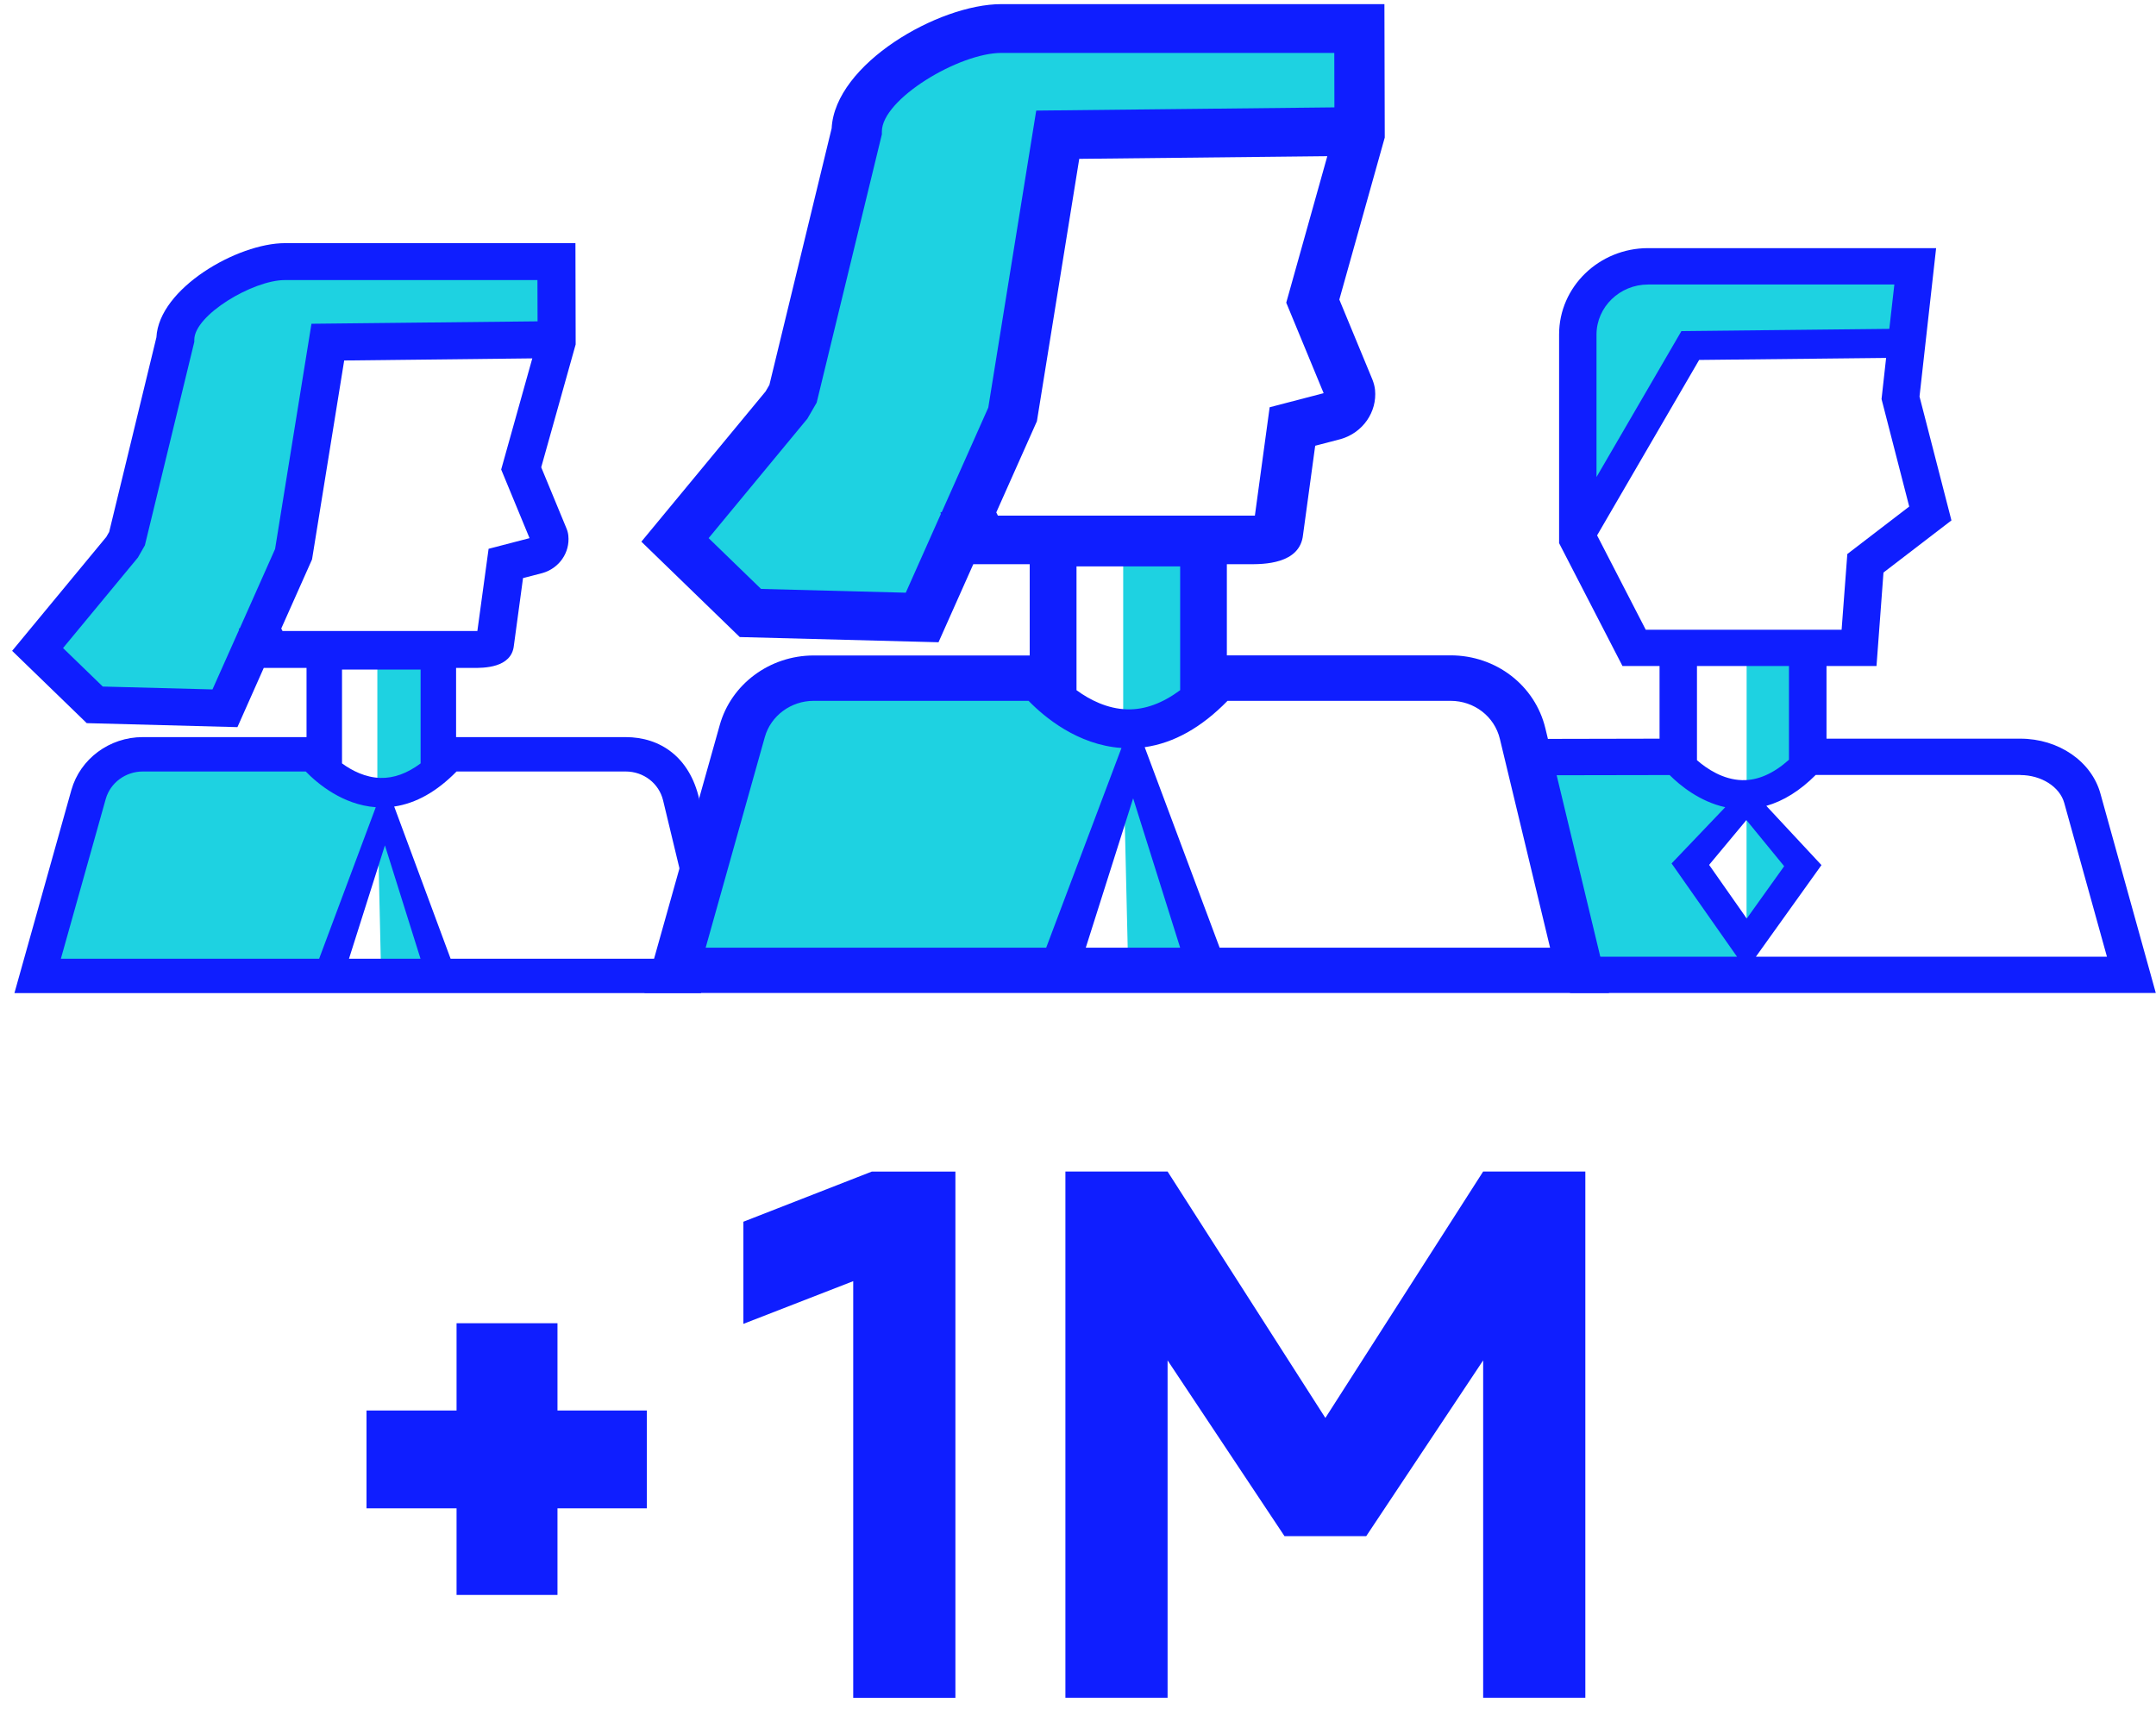 <svg width="140" height="111" viewBox="0 0 140 111" fill="none" xmlns="http://www.w3.org/2000/svg">
<path d="M104.035 18.384C104.035 18.384 109.273 16.994 123.524 18.125L123.167 22.295L110.083 22.447L102.973 35.001L102.557 20.84L104.035 18.384Z" fill="#1ED2E1"/>
<path d="M108.974 49.154H99.032C99.032 49.154 98.936 48.895 100.429 54.801C101.953 60.83 102.807 63.358 102.807 63.358L114.108 63.315L110.14 56.314L113.41 51.754L108.974 49.154Z" fill="#1ED2E1"/>
<path d="M117.066 42.355H113.418V51.755C113.418 51.755 115.825 51.921 116.851 49.162C117.869 46.396 117.066 42.355 117.066 42.355Z" fill="#1ED2E1"/>
<path d="M113.413 52.865V60.501L116.4 56.222L113.413 52.865Z" fill="#1ED2E1"/>
<path d="M136.391 51.539C135.812 49.443 133.672 47.973 131.19 47.973H118.604V43.255H121.851L122.304 37.183L126.717 33.798L124.644 25.753L125.722 16.115H107.02C103.833 16.115 101.24 18.629 101.24 21.719V35.275L105.356 43.255H107.763V47.973L100.653 47.988C98.268 47.988 99.271 49.911 98.624 51.906L101.953 64.489H139.987L136.391 51.539ZM131.19 50.336C132.55 50.336 133.754 51.099 134.043 52.151L136.815 62.134H114.019L118.277 56.184L114.696 52.338C115.81 52.021 116.887 51.351 117.905 50.328H131.19V50.336ZM113.403 53.26L115.855 56.256L113.425 59.656L110.981 56.17L113.403 53.26ZM107.02 18.478H123.01L122.683 21.359L109.183 21.503L103.669 30.982V21.719C103.677 19.933 105.178 18.478 107.02 18.478ZM106.864 40.893L103.707 34.77L110.334 23.376L122.475 23.246L122.178 25.918L123.976 32.898L119.956 35.981L119.585 40.9H118.604H107.763H106.864V40.893ZM116.167 43.255V49.342C115.164 50.242 114.138 50.696 113.113 50.667C111.894 50.631 110.854 49.947 110.193 49.371V43.255H116.167ZM100.794 52.554C101.128 51.531 99.316 50.35 100.645 50.35L108.417 50.336C109.101 51.02 110.371 52.057 112.028 52.425L108.544 56.076L112.794 62.134H103.632L100.794 52.554Z" fill="#0F1EFF"/>
<path d="M61.01 3.3C61.01 3.3 68.031 1.434 87.134 2.947L86.658 8.536L69.124 8.738L63.417 31.614L59.881 40.099L48.728 39.804L44.181 34.639L51.708 25.924L55.802 7.557L61.01 3.3Z" fill="#1ED2E1"/>
<path d="M68.357 44.038H52.063C52.063 44.038 49.114 43.159 46.9 50.931C44.685 58.703 43.459 63.017 43.459 63.017L69.286 62.952L71.746 54.129L73.588 47.517L68.357 44.038Z" fill="#1ED2E1"/>
<path d="M77.831 34.92H72.935V47.518C72.935 47.518 76.159 47.741 77.534 44.039C78.908 40.336 77.831 34.92 77.831 34.92Z" fill="#1ED2E1"/>
<path d="M72.935 49.018L73.269 63.358L77.586 62.134L72.935 49.018Z" fill="#1ED2E1"/>
<path d="M52.836 42.57C49.99 42.57 47.479 44.428 46.736 47.093L41.847 64.488H104.482L100.351 47.309C99.682 44.514 97.148 42.562 94.191 42.562H79.666V36.642H80.966H81.085C82.006 36.649 84.421 36.656 84.614 34.726L85.402 28.949L87.059 28.517C88.493 28.106 89.429 26.759 89.288 25.319C89.265 25.096 89.206 24.88 89.117 24.649L86.969 19.456L89.919 8.933L89.897 0.268H65.021C60.942 0.268 54.218 4.15 54.003 8.335L49.961 24.995L49.715 25.42L41.647 35.179L48.036 41.374L60.942 41.712L63.201 36.642H66.864V42.57H52.836ZM61.158 33.249L61.061 33.292L61.098 33.372L58.817 38.493L49.418 38.248L46.015 34.949L52.427 27.192L53.029 26.154L57.264 8.724V8.544C57.264 6.44 62.28 3.437 65.021 3.437H86.642L86.65 6.973L67.287 7.182L64.174 26.471L61.158 33.249ZM64.694 33.278L67.332 27.357L70.081 10.316L86.189 10.143L83.522 19.657L85.951 25.535L82.445 26.45L81.486 33.487C81.33 33.494 81.181 33.487 81.1 33.487H64.798L64.694 33.278ZM45.822 61.549L49.663 47.871C50.05 46.488 51.358 45.516 52.836 45.516H66.79C67.808 46.56 69.97 48.382 72.823 48.577L67.934 61.549H45.822ZM69.903 44.824V36.786H76.634V44.824C75.49 45.674 74.338 46.099 73.194 46.07C71.901 46.034 70.757 45.451 69.903 44.824ZM70.505 61.549L73.581 51.847L76.634 61.549H70.505ZM79.71 45.516H94.191C95.729 45.516 97.044 46.531 97.394 47.986L100.655 61.549H79.198L74.331 48.526C76.218 48.26 78.016 47.251 79.71 45.516Z" fill="#0F1EFF"/>
<path d="M15.461 18.099C15.461 18.099 20.788 16.68 35.269 17.832L34.905 22.067L21.605 22.219L17.289 39.57L14.614 46.002L6.151 45.779L2.704 41.861L8.41 35.248L11.516 21.318L15.461 18.099Z" fill="#1ED2E1"/>
<path d="M21.037 48.99H8.681C8.681 48.99 6.444 48.32 4.765 54.219C3.086 60.118 2.157 63.381 2.157 63.381L21.743 63.331L23.608 56.639L25.005 51.626L21.037 48.99Z" fill="#1ED2E1"/>
<path d="M28.218 42.07H24.503V51.621C24.503 51.621 26.947 51.794 27.988 48.985C29.035 46.176 28.218 42.07 28.218 42.07Z" fill="#1ED2E1"/>
<path d="M24.51 52.754L24.755 63.63L28.032 62.701L24.51 52.754Z" fill="#1ED2E1"/>
<path d="M45.525 62.264L45.503 62.154V62.264H45.525Z" fill="#0F1EFF"/>
<path d="M29.26 62.264L25.597 52.381C27.016 52.172 28.368 51.409 29.646 50.105H40.628C41.794 50.105 42.79 50.876 43.057 51.978L45.509 62.163L45.398 51.87C44.774 49.169 42.872 47.872 40.628 47.872H29.616V43.378H30.605H30.694C31.392 43.385 33.22 43.392 33.369 41.923L33.963 37.544L35.219 37.219C36.311 36.91 37.017 35.887 36.905 34.792C36.89 34.626 36.846 34.461 36.772 34.288L35.144 30.348L37.381 22.367L37.366 15.791H18.509C15.418 15.791 10.321 18.73 10.157 21.906L7.089 34.547L6.903 34.871L0.788 42.269L5.632 46.965L15.418 47.224L17.127 43.378H19.905V47.872H9.266C7.111 47.872 5.209 49.284 4.637 51.301L0.937 64.496H45.524L45.502 62.264H29.26ZM15.574 40.799L15.499 40.835L15.529 40.893L13.798 44.775L6.673 44.588L4.094 42.088L8.954 36.211L9.407 35.419L12.617 22.201V22.065C12.617 20.466 16.421 18.189 18.501 18.189H34.899L34.907 20.869L20.225 21.027L17.862 35.656L15.574 40.799ZM18.263 40.821L20.262 36.333L22.35 23.412L34.565 23.275L32.544 30.492L34.386 34.95L31.727 35.642L30.998 40.979C30.88 40.979 30.768 40.979 30.701 40.979H18.345L18.263 40.821ZM27.313 49.579C26.444 50.228 25.575 50.544 24.705 50.523C23.724 50.494 22.863 50.055 22.209 49.579V43.486H27.313V49.579ZM3.953 62.264L6.866 51.891C7.163 50.84 8.151 50.105 9.273 50.105H19.853C20.619 50.89 22.246 52.266 24.401 52.425L20.723 62.264H3.953ZM22.662 62.264L24.995 54.902L27.306 62.264H22.662Z" fill="#0F1EFF"/>
<path d="M23.799 91.606H29.647V85.938H36.2V91.606H42.003V97.959H36.2V103.584H29.647V97.959H23.799V91.606Z" fill="#0F1EFF"/>
<path d="M55.404 83.206L48.271 85.979V79.346L56.608 76.09H62.039V110.267H55.404V83.206Z" fill="#0F1EFF"/>
<path d="M69.182 110.261V76.084H75.817L86.063 92.089L96.309 76.084H102.944V110.261H96.309V88.35L88.715 99.767H83.41L75.817 88.35V110.261H69.182Z" fill="#0F1EFF"/>
</svg>
